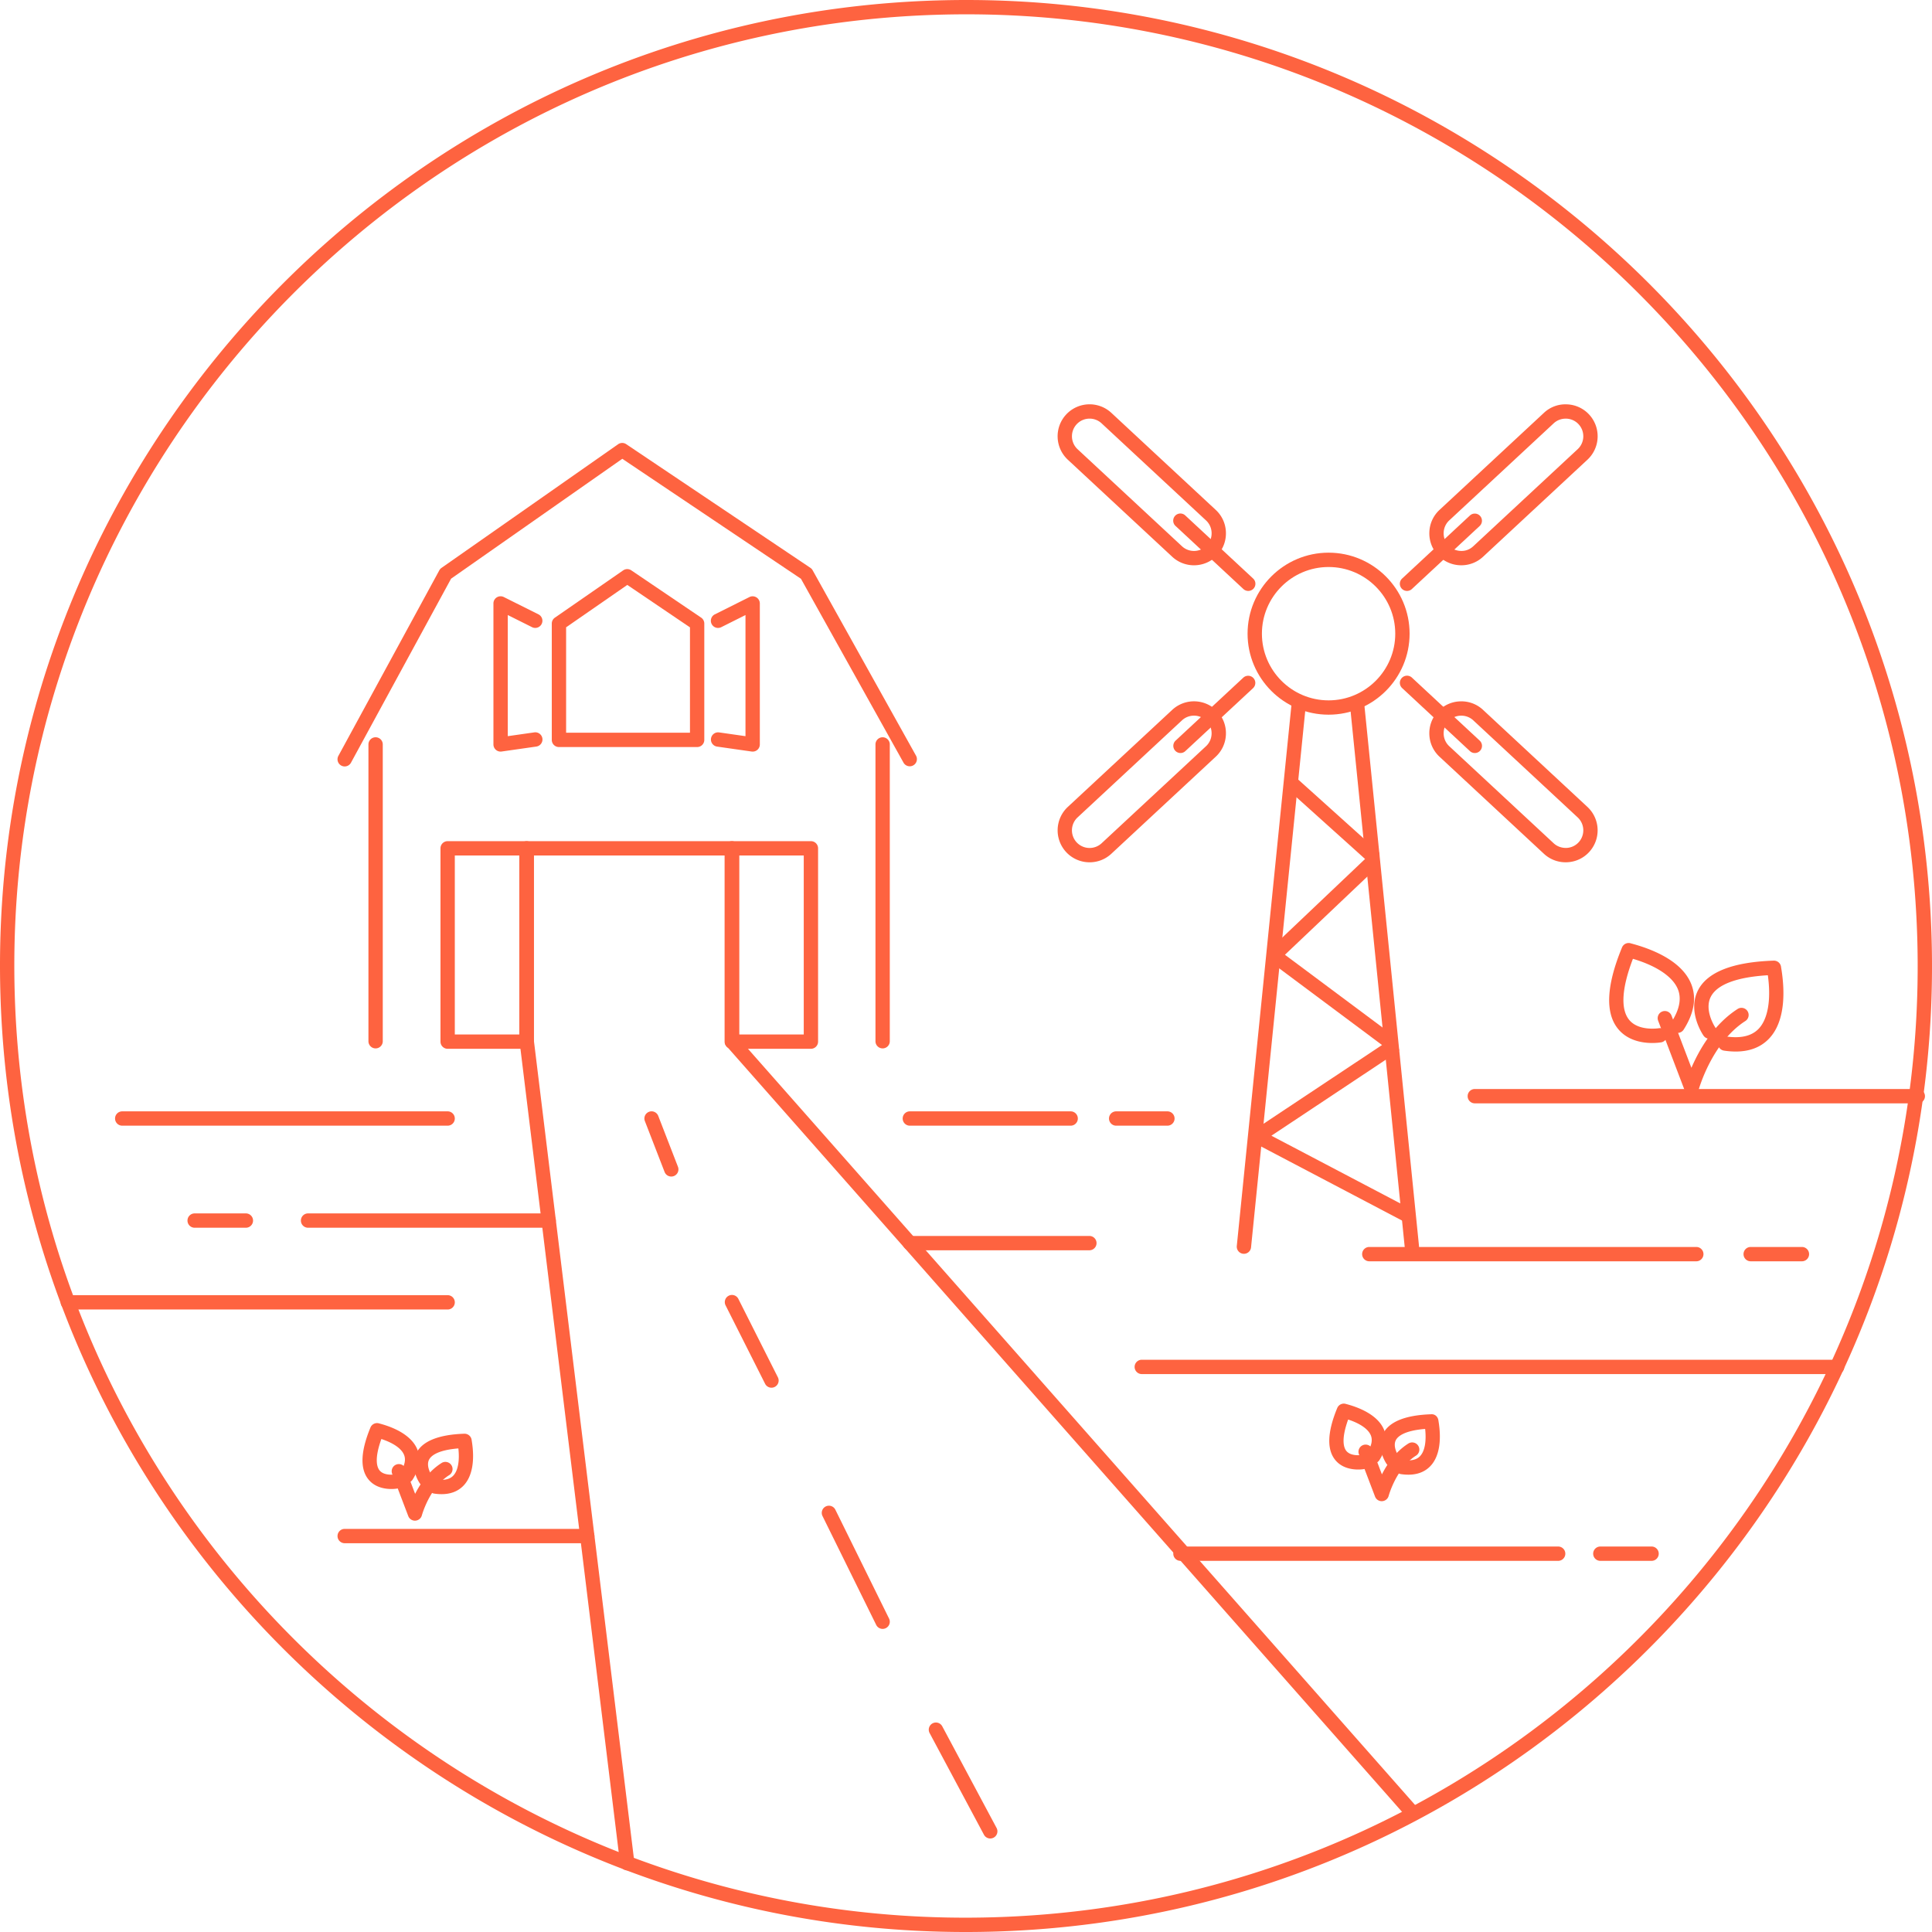 <svg preserveAspectRatio="xMidYMid meet" data-bbox="11.457 13.351 175.299 175.299" viewBox="11.457 13.351 175.299 175.299" height="200" width="200" xmlns="http://www.w3.org/2000/svg" data-type="color" role="presentation" aria-hidden="true" aria-labelledby="svgcid--iourpwvbus4b"><defs><style>#comp-jrtafpz8 svg [data-color="1"] {fill: #FE8340;}</style></defs><title id="svgcid--iourpwvbus4b"></title>
    <g>
        <path d="M99.071 188.65c-47.062 0-86.07-37.51-87.569-84.878-1.529-48.306 36.527-88.849 84.832-90.377a91.078 91.078 0 0 1 2.809-.044c47.062 0 86.07 37.51 87.569 84.878 1.528 48.306-36.527 88.849-84.833 90.377-.937.029-1.878.044-2.808.044zm.072-174c-.921 0-1.841.015-2.768.044C48.787 16.2 11.294 56.142 12.8 103.731c1.507 47.589 41.476 85.095 89.038 83.575 47.589-1.505 85.081-41.447 83.575-89.037-1.477-46.663-39.912-83.619-86.27-83.619z" fill="#FE6340" data-color="1"></path>
        <path d="M134.689 146.688c-.573 0-1.486-.132-2.085-.874-.771-.954-.709-2.537.185-4.703a.647.647 0 0 1 .754-.384c.019.004.037.01.055.016 1.084.285 2.899.957 3.458 2.385.325.832.176 1.743-.442 2.71a.651.651 0 0 1-.865.217.65.65 0 0 1-.533.593c-.025.005-.231.04-.527.04zm.411-1.329c.113 0 .222.029.316.083a.653.653 0 0 1 .101-.304c.388-.605.495-1.107.327-1.535-.225-.575-.967-1.092-2.064-1.452-.655 1.82-.396 2.561-.165 2.847.418.517 1.358.373 1.369.372a.576.576 0 0 1 .116-.011z" fill="#FE6340" data-color="1"></path>
        <path d="M139.241 147.156c-.212 0-.434-.017-.666-.051a.65.65 0 0 1-.554-.698.652.652 0 0 1-.761-.241c-.04-.058-.968-1.43-.316-2.722.552-1.095 2.02-1.691 4.361-1.77.352-.03.601.213.661.528l.008.059c.314 1.866.046 3.318-.749 4.132-.495.508-1.161.763-1.984.763zm-.574-1.344c.031 0 .062.002.095.007.712.102 1.212-.006 1.533-.335.431-.441.597-1.33.472-2.479-1.929.153-2.497.695-2.662 1.023-.299.592.221 1.392.226 1.4a.643.643 0 0 1 .112.424.668.668 0 0 1 .224-.04z" fill="#FE6340" data-color="1"></path>
        <path d="M136.828 149.561a.65.65 0 0 1-.607-.418l-1.461-3.835a.65.65 0 0 1 1.215-.463l.869 2.282c.473-.931 1.234-2.056 2.375-2.782a.65.65 0 1 1 .697 1.096c-1.774 1.129-2.453 3.612-2.46 3.637a.648.648 0 0 1-.595.481.188.188 0 0 1-.033.002z" fill="#FE6340" data-color="1"></path>
        <path d="M46.968 148.455c-.573 0-1.486-.132-2.085-.874-.771-.954-.708-2.537.186-4.703a.648.648 0 0 1 .754-.384c.019.004.037.01.056.016 1.828.482 3.041 1.325 3.456 2.385.325.832.176 1.743-.442 2.71a.652.652 0 0 1-.865.217.65.65 0 0 1-.533.593c-.025.005-.231.04-.527.04zm.411-1.329c.113 0 .222.029.316.083a.653.653 0 0 1 .101-.304c.388-.605.495-1.107.327-1.535-.225-.575-.966-1.092-2.063-1.452-.656 1.82-.396 2.561-.165 2.847.416.516 1.357.373 1.368.371a.657.657 0 0 1 .116-.01z" fill="#FE6340" data-color="1"></path>
        <path d="M51.52 148.923c-.212 0-.434-.017-.666-.051a.65.65 0 0 1-.554-.698.65.65 0 0 1-.76-.242c-.04-.058-.968-1.43-.316-2.723.552-1.095 2.02-1.69 4.36-1.77h.022a.65.65 0 0 1 .647.587c.314 1.866.046 3.318-.749 4.132-.495.509-1.161.765-1.984.765zm-.573-1.344c.031 0 .062.002.095.007.708.104 1.213-.005 1.533-.334.431-.441.597-1.33.472-2.479-1.929.153-2.496.695-2.661 1.023-.299.592.221 1.392.226 1.4a.642.642 0 0 1 .112.423.634.634 0 0 1 .223-.04z" fill="#FE6340" data-color="1"></path>
        <path d="M49.107 151.328a.65.65 0 0 1-.607-.418l-1.461-3.835a.65.65 0 0 1 1.215-.463l.869 2.282c.473-.931 1.234-2.056 2.375-2.782a.65.65 0 1 1 .697 1.096c-1.774 1.129-2.453 3.612-2.46 3.637a.648.648 0 0 1-.595.481c-.011.002-.022.002-.033.002z" fill="#FE6340" data-color="1"></path>
        <path d="M161.376 107.987c-.866 0-2.231-.197-3.116-1.293-1.174-1.454-1.049-3.936.37-7.378a.65.65 0 0 1 .82-.363c1.729.455 4.608 1.508 5.469 3.707.487 1.246.252 2.629-.697 4.113a.65.65 0 1 1-1.095-.701c.714-1.113.909-2.102.582-2.938-.447-1.144-1.927-2.147-4.09-2.786-1.014 2.648-1.135 4.554-.348 5.53.858 1.062 2.665.771 2.685.77a.649.649 0 1 1 .231 1.279c-.037.005-.355.06-.811.06z" fill="#FE6340" data-color="1"></path>
        <path d="M168.944 108.762a7.07 7.07 0 0 1-1.039-.08.65.65 0 1 1 .187-1.286c1.309.19 2.29-.039 2.918-.682.857-.879 1.161-2.641.851-4.874-2.83.168-4.616.843-5.181 1.963-.615 1.222.395 2.748.405 2.763a.65.65 0 1 1-1.07.737c-.061-.087-1.464-2.164-.496-4.085.841-1.668 3.153-2.578 6.874-2.704h.022a.65.65 0 0 1 .648.597c.299 1.762.526 4.82-1.123 6.511-.739.758-1.744 1.14-2.996 1.14z" fill="#FE6340" data-color="1"></path>
        <path d="M164.942 112.756a.65.65 0 0 1-.607-.418l-2.427-6.371a.65.65 0 0 1 1.215-.463l1.804 4.735c.688-1.6 2.009-3.95 4.217-5.355a.65.65 0 0 1 .697 1.096c-3.076 1.958-4.259 6.25-4.271 6.293a.65.65 0 0 1-.595.481c-.012.002-.022.002-.033.002z" fill="#FE6340" data-color="1"></path>
        <path d="M77.853 108.513a.65.65 0 0 1-.65-.65v-16.89H59.906v16.89a.65.65 0 1 1-1.3 0v-17.54a.65.65 0 0 1 .65-.65h18.598a.65.65 0 0 1 .65.65v17.54a.651.651 0 0 1-.651.65z" fill="#FE6340" data-color="1"></path>
        <path d="M59.226 108.513h-7.152a.65.65 0 0 1-.65-.65v-17.54a.65.65 0 0 1 .65-.65h7.152a.65.65 0 0 1 .65.65v17.54a.65.65 0 0 1-.65.65zm-6.502-1.3h5.852v-16.24h-5.852v16.24z" fill="#FE6340" data-color="1"></path>
        <path d="M85.035 108.513h-7.152a.65.65 0 0 1-.65-.65v-17.54a.65.65 0 0 1 .65-.65h7.152a.65.65 0 0 1 .65.65v17.54a.65.65 0 0 1-.65.65zm-6.502-1.3h5.852v-16.24h-5.852v16.24z" fill="#FE6340" data-color="1"></path>
        <path d="M74.711 81.134H62.173a.65.65 0 0 1-.65-.65V69.929a.65.65 0 0 1 .28-.534l6.198-4.292a.65.65 0 0 1 .734-.004l6.34 4.292a.649.649 0 0 1 .286.538v10.555a.649.649 0 0 1-.65.65zm-11.887-1.3h11.237v-9.56l-5.686-3.85-5.552 3.845v9.565z" fill="#FE6340" data-color="1"></path>
        <path d="M42.731 82.894a.65.65 0 0 1-.571-.96l9.156-16.832a.659.659 0 0 1 .198-.222L67.54 53.659a.648.648 0 0 1 .735-.007l16.712 11.221a.645.645 0 0 1 .205.223l9.386 16.832a.65.65 0 0 1-1.135.633l-9.311-16.695-16.211-10.887-15.535 10.878-9.083 16.697a.651.651 0 0 1-.572.34z" fill="#FE6340" data-color="1"></path>
        <path d="M91.542 108.477a.65.65 0 0 1-.65-.65v-26.93a.65.65 0 1 1 1.3 0v26.93a.649.649 0 0 1-.65.65z" fill="#FE6340" data-color="1"></path>
        <path d="M45.537 108.477a.65.65 0 0 1-.65-.65v-26.93a.65.65 0 1 1 1.3 0v26.93a.65.65 0 0 1-.65.65z" fill="#FE6340" data-color="1"></path>
        <path d="M139.324 178.156a.645.645 0 0 1-.487-.22l-61.441-69.644a.65.65 0 1 1 .975-.86l61.441 69.644a.65.65 0 0 1-.488 1.08z" fill="#FE6340" data-color="1"></path>
        <path d="M56.879 81.547a.652.652 0 0 1-.651-.65V68.105a.65.65 0 0 1 .942-.582l3.143 1.571a.65.65 0 0 1-.582 1.163l-2.201-1.101v10.991l2.4-.343a.65.65 0 1 1 .183 1.287l-3.143.449a.541.541 0 0 1-.091.007z" fill="#FE6340" data-color="1"></path>
        <path d="M79.75 81.547a.71.71 0 0 1-.092-.006l-3.142-.449a.65.65 0 0 1 .183-1.287l2.399.343V69.157l-2.2 1.101a.65.65 0 0 1-.582-1.163l3.142-1.571a.652.652 0 0 1 .942.582v12.792a.648.648 0 0 1-.65.649z" fill="#FE6340" data-color="1"></path>
        <path d="M124.324 127.115a.65.65 0 0 1-.647-.715l4.956-49.054a.65.65 0 1 1 1.293.131l-4.956 49.054a.65.65 0 0 1-.646.584z" fill="#FE6340" data-color="1"></path>
        <path d="M139.562 127.115a.65.65 0 0 1-.646-.584l-4.955-49.054a.65.65 0 0 1 1.293-.131l4.955 49.054a.65.65 0 0 1-.647.715z" fill="#FE6340" data-color="1"></path>
        <path d="M139.562 124.481a.646.646 0 0 1-.302-.075l-14.018-7.365a.649.649 0 0 1-.057-1.117l11.67-7.754-10.204-7.608a.65.65 0 0 1-.059-.992l8.724-8.28-6.979-6.28a.65.65 0 0 1 .869-.967l7.333 6.598c.135.122.071.423.074.604.002.182.095.516-.037.641l-8.53 8.095 10.011 7.463c.169.126.207.5.201.711s.262.469.085.586l-11.525 7.658 12.851 6.752c.317.167-.083.496-.25.814-.115.224.377.516.143.516z" fill="#FE6340" data-color="1"></path>
        <path d="M132.006 78.197c-4.053 0-7.351-3.297-7.351-7.35s3.298-7.35 7.351-7.35 7.35 3.297 7.35 7.35-3.297 7.35-7.35 7.35zm0-13.399c-3.336 0-6.05 2.714-6.05 6.05s2.714 6.05 6.05 6.05 6.049-2.714 6.049-6.05-2.713-6.05-6.049-6.05z" fill="#FE6340" data-color="1"></path>
        <path d="M119.791 64.642a2.893 2.893 0 0 1-1.974-.775l-9.473-8.806a2.904 2.904 0 0 1-.15-4.1 2.904 2.904 0 0 1 4.101-.15l9.473 8.806c.566.525.894 1.243.922 2.019s-.246 1.516-.771 2.081h-.001a2.892 2.892 0 0 1-2.127.925zm-9.47-13.307c-.43 0-.858.171-1.174.511a1.604 1.604 0 0 0 .083 2.263l9.473 8.806c.646.6 1.661.563 2.264-.083.289-.312.439-.719.424-1.148s-.195-.825-.507-1.114l-9.473-8.806a1.595 1.595 0 0 0-1.09-.429zm11.121 11.94h.01-.01z" fill="#FE6340" data-color="1"></path>
        <path d="M124.716 66.969a.649.649 0 0 1-.442-.174l-6.151-5.718a.65.65 0 1 1 .885-.952l6.151 5.718a.65.65 0 0 1-.443 1.126z" fill="#FE6340" data-color="1"></path>
        <path d="M144.049 64.641c-.036 0-.073 0-.109-.002a2.878 2.878 0 0 1-2.019-.921 2.88 2.88 0 0 1-.772-2.082 2.878 2.878 0 0 1 .921-2.019l9.473-8.806a2.841 2.841 0 0 1 2.081-.771 2.882 2.882 0 0 1 2.02.921 2.905 2.905 0 0 1-.15 4.1l-9.472 8.806a2.884 2.884 0 0 1-1.973.774zm9.466-13.304c-.407 0-.791.15-1.088.426l-9.473 8.806c-.311.29-.491.685-.507 1.114s.136.837.425 1.148h.001a1.59 1.59 0 0 0 1.113.507c.446.024.838-.136 1.149-.425l9.472-8.806a1.603 1.603 0 0 0 .082-2.263 1.582 1.582 0 0 0-1.114-.507h-.06z" fill="#FE6340" data-color="1"></path>
        <path d="M139.122 66.969a.65.65 0 0 1-.443-1.126l6.15-5.718a.649.649 0 1 1 .885.952l-6.15 5.718a.645.645 0 0 1-.442.174z" fill="#FE6340" data-color="1"></path>
        <path d="M153.514 91.59a2.879 2.879 0 0 1-1.972-.773l-9.473-8.806a2.882 2.882 0 0 1-.921-2.019 2.884 2.884 0 0 1 .772-2.082 2.879 2.879 0 0 1 2.019-.921 2.868 2.868 0 0 1 2.081.772l9.472 8.806a2.904 2.904 0 0 1 .15 4.1 2.879 2.879 0 0 1-2.02.921l-.108.002zm-9.467-13.303l-.061.001a1.588 1.588 0 0 0-1.113.507h-.001c-.289.311-.44.719-.425 1.148s.196.825.507 1.114l9.473 8.806c.312.29.72.431 1.148.425.43-.016.825-.196 1.114-.507a1.603 1.603 0 0 0-.082-2.263l-9.472-8.806a1.59 1.59 0 0 0-1.088-.425zm-1.65.066h.01-.01z" fill="#FE6340" data-color="1"></path>
        <path d="M145.273 81.677a.649.649 0 0 1-.442-.174l-6.15-5.718a.649.649 0 1 1 .885-.952l6.15 5.718a.649.649 0 0 1-.443 1.126z" fill="#FE6340" data-color="1"></path>
        <path d="M110.322 91.591a2.897 2.897 0 0 1-2.126-.924 2.905 2.905 0 0 1 .149-4.101l9.473-8.806a2.903 2.903 0 0 1 4.1.149h.001c.525.565.8 1.305.771 2.081s-.355 1.494-.922 2.019l-9.473 8.806a2.88 2.88 0 0 1-1.973.776zm9.47-13.306c-.391 0-.782.141-1.09.428l-9.473 8.806a1.603 1.603 0 0 0-.082 2.263 1.605 1.605 0 0 0 2.263.083l9.473-8.806c.312-.29.491-.685.507-1.114s-.135-.837-.424-1.148a1.596 1.596 0 0 0-1.174-.512z" fill="#FE6340" data-color="1"></path>
        <path d="M118.565 81.677a.652.652 0 0 1-.443-1.126l6.151-5.718a.65.65 0 0 1 .885.952l-6.151 5.718a.649.649 0 0 1-.442.174z" fill="#FE6340" data-color="1"></path>
        <path d="M68.371 183.058a.651.651 0 0 1-.645-.571l-9.116-74.545a.65.65 0 0 1 1.291-.158l9.116 74.545a.65.65 0 0 1-.646.729z" fill="#FE6340" data-color="1"></path>
        <path d="M52.074 115.489H22.547a.65.65 0 1 1 0-1.3h29.526a.65.65 0 0 1 .001 1.3z" fill="#FE6340" data-color="1"></path>
        <path d="M52.074 132.168H17.611a.65.65 0 1 1 0-1.3h34.463a.65.65 0 1 1 0 1.3z" fill="#FE6340" data-color="1"></path>
        <path d="M178.15 138.027h-63.094a.65.65 0 1 1 0-1.3h63.094a.65.65 0 1 1 0 1.3z" fill="#FE6340" data-color="1"></path>
        <path d="M108.603 115.489H94.011a.65.65 0 1 1 0-1.3h14.592a.65.65 0 1 1 0 1.3z" fill="#FE6340" data-color="1"></path>
        <path d="M117.381 115.489h-4.649a.65.65 0 1 1 0-1.3h4.649a.65.65 0 1 1 0 1.3z" fill="#FE6340" data-color="1"></path>
        <path d="M174.954 127.794h-4.649a.65.65 0 1 1 0-1.3h4.649a.65.65 0 1 1 0 1.3z" fill="#FE6340" data-color="1"></path>
        <path d="M161.312 154.974h-4.649a.65.65 0 1 1 0-1.3h4.649a.65.65 0 1 1 0 1.3z" fill="#FE6340" data-color="1"></path>
        <path d="M33.767 124.749h-4.649a.65.65 0 1 1 0-1.3h4.649a.65.65 0 1 1 0 1.3z" fill="#FE6340" data-color="1"></path>
        <path d="M61.241 124.749H39.409a.65.65 0 1 1 0-1.3h21.832a.65.65 0 1 1 0 1.3z" fill="#FE6340" data-color="1"></path>
        <path d="M64.742 153.374h-22.01a.65.65 0 1 1 0-1.3h22.01a.65.65 0 1 1 0 1.3z" fill="#FE6340" data-color="1"></path>
        <path d="M110.301 126.794h-16.29a.65.65 0 1 1 0-1.3h16.29a.65.65 0 1 1 0 1.3z" fill="#FE6340" data-color="1"></path>
        <path d="M152.836 154.974h-34.271a.65.65 0 1 1 0-1.3h34.271a.65.65 0 1 1 0 1.3z" fill="#FE6340" data-color="1"></path>
        <path d="M185.467 113.462h-40.194a.65.65 0 1 1 0-1.3h40.194a.65.65 0 1 1 0 1.3z" fill="#FE6340" data-color="1"></path>
        <path d="M165.37 127.794H135.7a.65.65 0 1 1 0-1.3h29.67a.65.65 0 1 1 0 1.3z" fill="#FE6340" data-color="1"></path>
        <path d="M72.364 120.104a.65.65 0 0 1-.606-.416l-1.788-4.615a.65.65 0 0 1 1.213-.47l1.788 4.615a.65.65 0 0 1-.607.886z" fill="#FE6340" data-color="1"></path>
        <path d="M81.459 139.264a.648.648 0 0 1-.581-.357l-3.576-7.096a.65.65 0 1 1 1.16-.585l3.576 7.096a.65.65 0 0 1-.579.942z" fill="#FE6340" data-color="1"></path>
        <path d="M91.543 161.148a.65.65 0 0 1-.584-.362l-4.872-9.877a.65.65 0 0 1 1.166-.576l4.872 9.877a.65.65 0 0 1-.582.938z" fill="#FE6340" data-color="1"></path>
        <path d="M101.308 180.166a.65.65 0 0 1-.574-.344l-4.929-9.223a.65.65 0 1 1 1.147-.612l4.929 9.223a.65.65 0 0 1-.573.956z" fill="#FE6340" data-color="1"></path>
    </g>
</svg>
